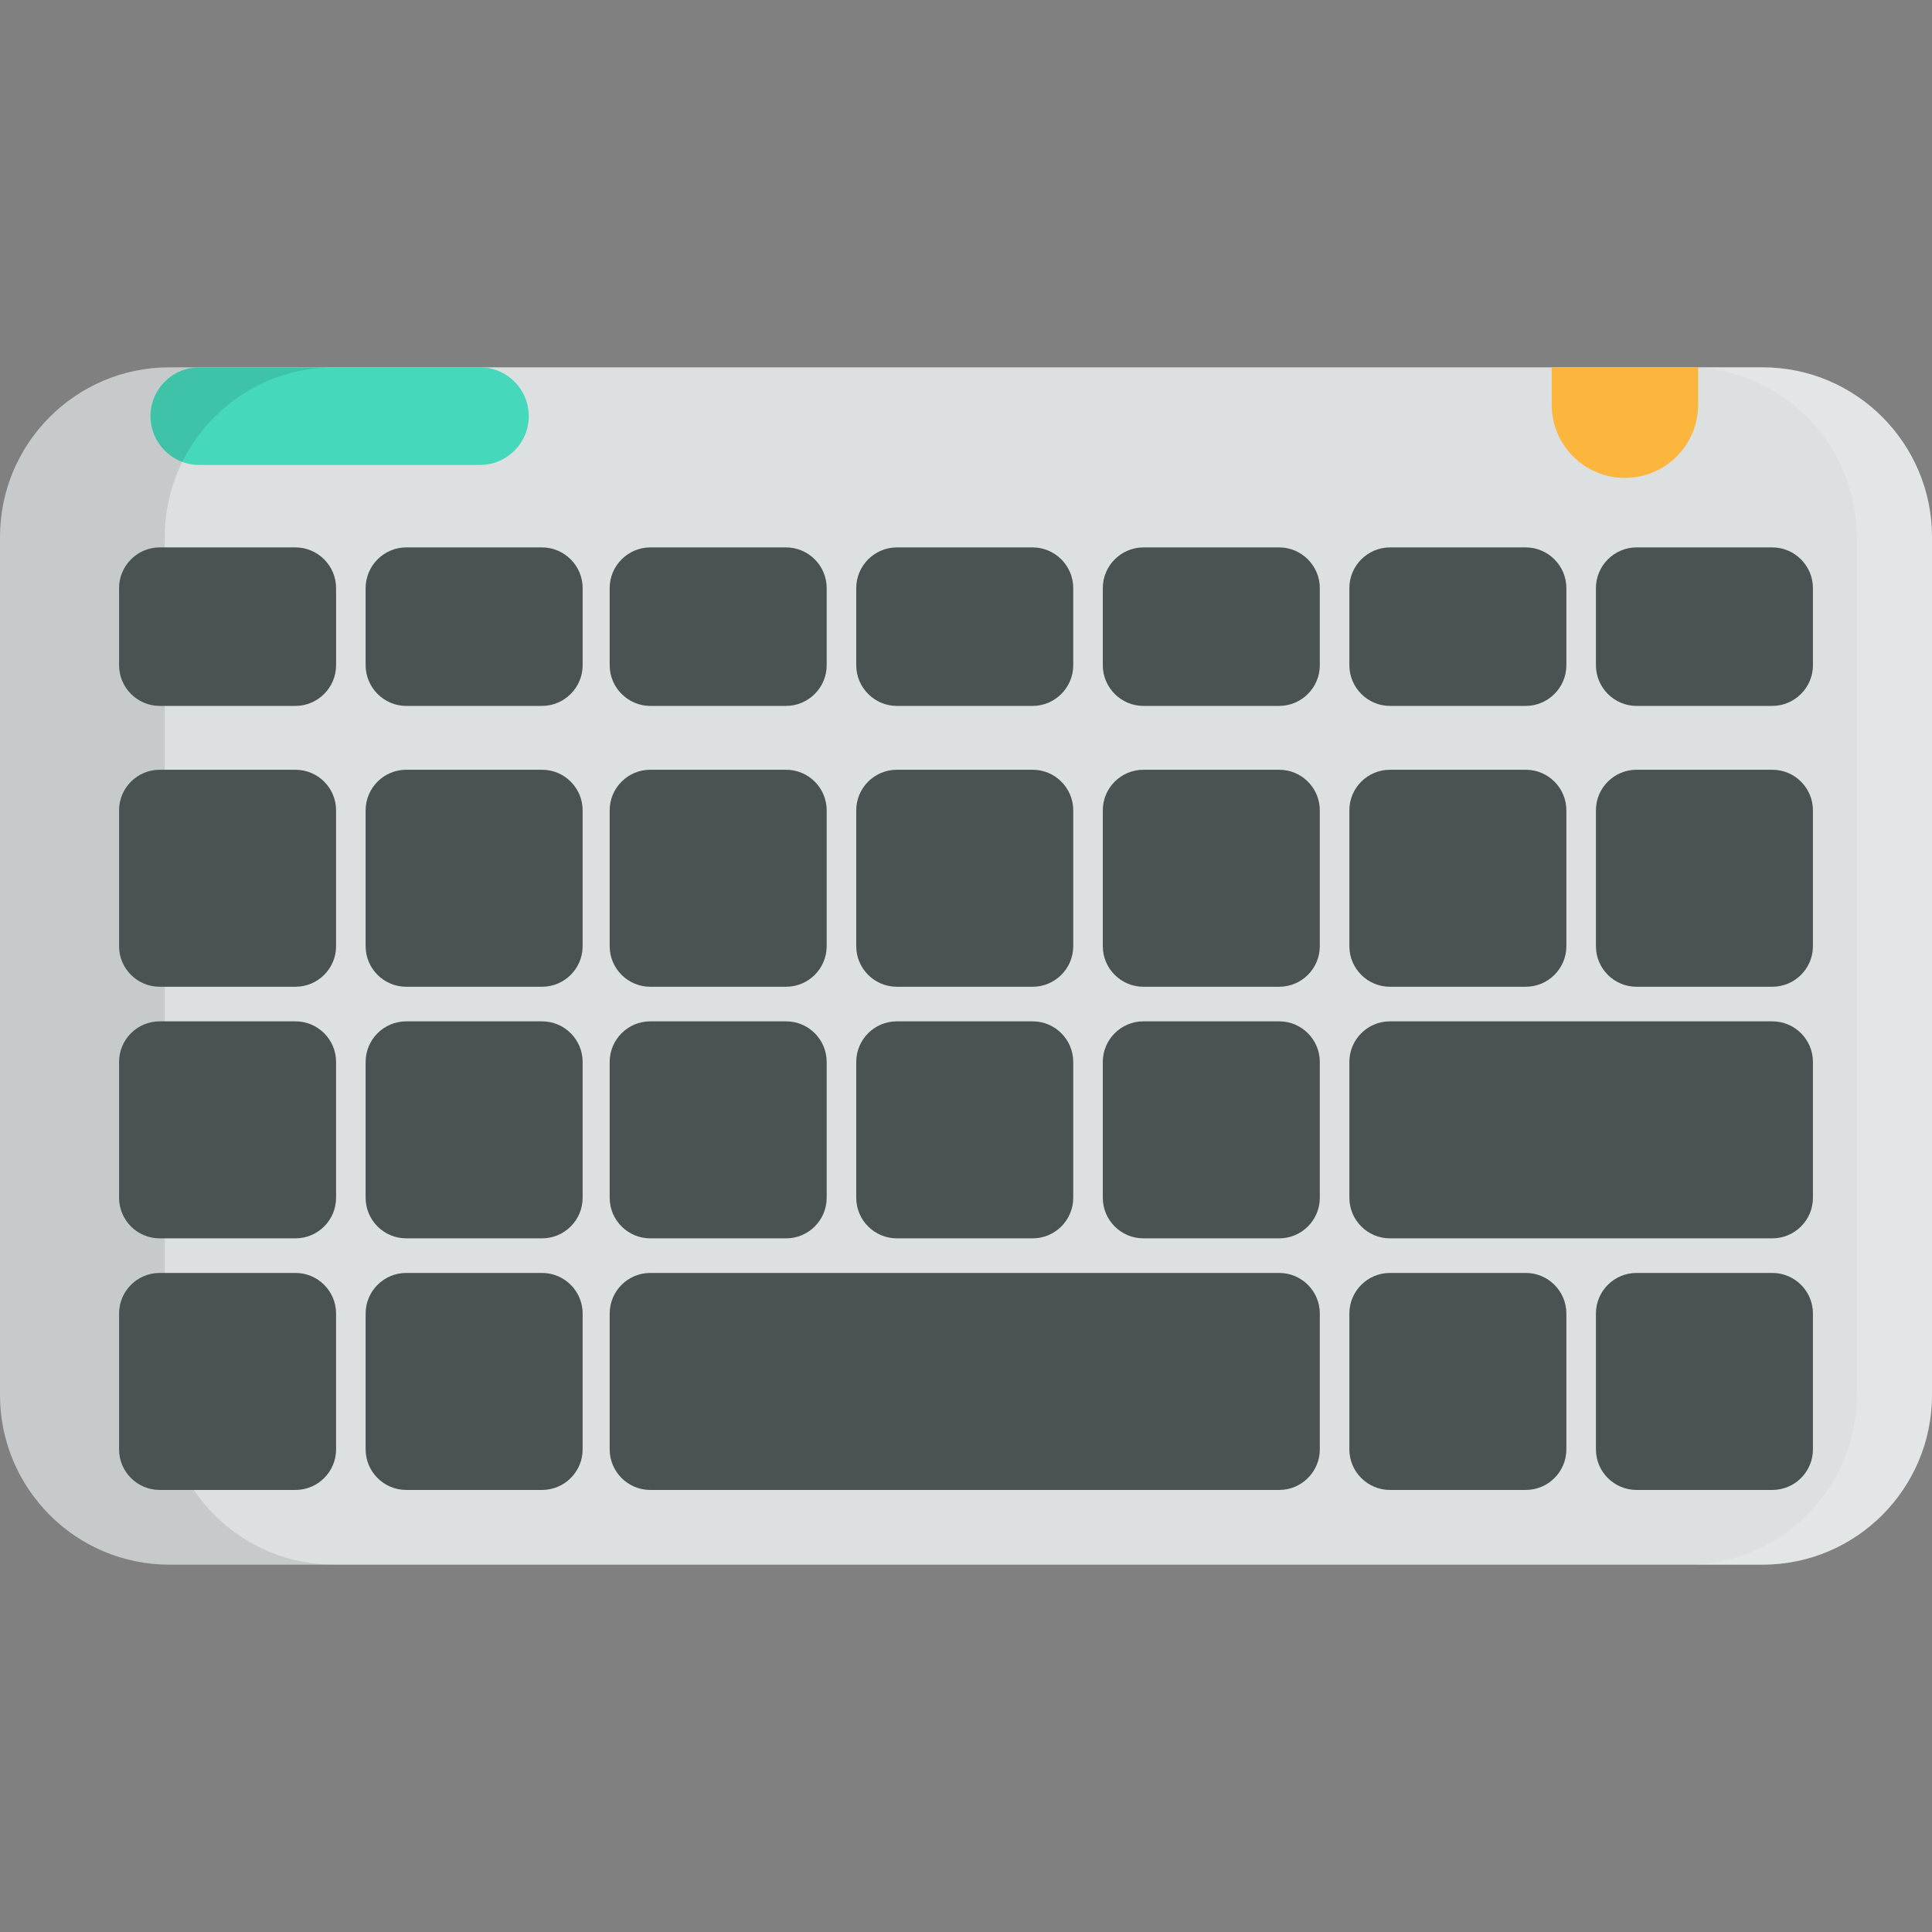 <?xml version="1.0" encoding="iso-8859-1"?>
<!-- Generator: Adobe Illustrator 19.0.0, SVG Export Plug-In . SVG Version: 6.00 Build 0)  -->
<svg version="1.1" id="Layer_1" xmlns="http://www.w3.org/2000/svg" xmlns:xlink="http://www.w3.org/1999/xlink" x="0px" y="0px"
	 viewBox="0 0 512 512" style="enable-background:new 0 0 512 512;" xml:space="preserve">
<rect x="0" y="0" width="512" height="512" fill="#808080" stroke="none"/>
<path style="fill:#DCE0E0;" d="M512,369.645c0,24.858-20.107,45.009-44.912,45.009H44.912C20.107,414.653,0,394.502,0,369.645
	V142.355c0-24.858,20.107-45.009,44.912-45.009h422.177c24.805,0,44.912,20.15,44.912,45.009V369.645z"/>
<path style="opacity:0.2;fill:#FFFFFF;enable-background:new    ;" d="M467.088,97.348h-19.941c24.805,0,44.912,20.15,44.912,45.009
	v227.288c0,24.858-20.107,45.009-44.912,45.009h19.941c24.805,0,44.912-20.15,44.912-45.009V142.355
	C512,117.498,491.893,97.348,467.088,97.348z"/>
<path style="fill:#46D8BA;" d="M140.126,110.283c0,7.143-5.792,12.935-12.935,12.935H52.817c-7.143,0-12.935-5.792-12.935-12.935
	l0,0c0-7.143,5.792-12.935,12.935-12.935h74.375C134.335,97.348,140.126,103.139,140.126,110.283L140.126,110.283z"/>
<path style="fill:#FCB63E;" d="M411.217,97.348v9.903c0,10.715,8.687,19.402,19.402,19.402s19.402-8.687,19.402-19.402v-9.904
	h-38.804V97.348z"/>
<path style="opacity:0.1;enable-background:new    ;" d="M43.655,369.645V142.355c0-24.858,20.107-45.009,44.912-45.009H44.912
	C20.107,97.348,0,117.498,0,142.355v227.288c0,24.858,20.107,45.009,44.912,45.009h43.655
	C63.762,414.653,43.655,394.502,43.655,369.645z"/>
<g>
	<path style="fill:#4B5254;" d="M78.311,203.994H42.307c-5.928,0-10.752,4.824-10.752,10.751v36.005
		c0,5.927,4.824,10.75,10.752,10.75h36.004c5.928,0,10.752-4.823,10.752-10.75v-36.005C89.063,208.817,84.24,203.994,78.311,203.994
		z"/>
	<path style="fill:#4B5254;" d="M143.652,203.994h-36.003c-5.928,0-10.752,4.824-10.752,10.751v36.005
		c0,5.927,4.824,10.75,10.752,10.75h36.003c5.928,0,10.752-4.823,10.752-10.75v-36.005
		C154.404,208.817,149.581,203.994,143.652,203.994z"/>
	<path style="fill:#4B5254;" d="M172.323,261.499h36.004c5.927,0,10.751-4.822,10.751-10.75v-36.005
		c0-5.927-4.824-10.751-10.751-10.751h-36.004c-5.928,0-10.752,4.824-10.752,10.751v36.005
		C161.571,256.677,166.395,261.499,172.323,261.499z"/>
	<path style="fill:#4B5254;" d="M237.664,261.499h36.005c5.927,0,10.75-4.822,10.75-10.75v-36.005
		c0-5.927-4.823-10.751-10.75-10.751h-36.005c-5.927,0-10.751,4.824-10.751,10.751v36.005
		C226.914,256.677,231.737,261.499,237.664,261.499z"/>
	<path style="fill:#4B5254;" d="M339.01,203.994h-36.003c-5.928,0-10.752,4.824-10.752,10.751v36.005
		c0,5.927,4.824,10.75,10.752,10.75h36.003c5.928,0,10.752-4.823,10.752-10.75v-36.005
		C349.761,208.817,344.938,203.994,339.01,203.994z"/>
	<path style="fill:#4B5254;" d="M368.347,261.499h36.003c5.928,0,10.752-4.822,10.752-10.75v-36.005
		c0-5.927-4.824-10.751-10.752-10.751h-36.003c-5.928,0-10.752,4.824-10.752,10.751v36.005
		C357.596,256.677,362.418,261.499,368.347,261.499z"/>
	<path style="fill:#4B5254;" d="M469.693,203.994h-36.004c-5.928,0-10.752,4.824-10.752,10.751v36.005
		c0,5.927,4.824,10.75,10.752,10.75h36.004c5.928,0,10.752-4.823,10.752-10.75v-36.005
		C480.445,208.817,475.621,203.994,469.693,203.994z"/>
	<path style="fill:#4B5254;" d="M78.311,270.667H42.307c-5.928,0-10.752,4.824-10.752,10.752v36.004
		c0,5.927,4.824,10.751,10.752,10.751h36.004c5.928,0,10.752-4.824,10.752-10.751v-36.004
		C89.063,275.49,84.24,270.667,78.311,270.667z"/>
	<path style="fill:#4B5254;" d="M143.652,270.667h-36.003c-5.928,0-10.752,4.824-10.752,10.752v36.004
		c0,5.927,4.824,10.751,10.752,10.751h36.003c5.928,0,10.752-4.824,10.752-10.751v-36.004
		C154.404,275.49,149.581,270.667,143.652,270.667z"/>
	<path style="fill:#4B5254;" d="M172.323,328.174h36.004c5.927,0,10.751-4.824,10.751-10.751v-36.004
		c0-5.928-4.824-10.752-10.751-10.752h-36.004c-5.928,0-10.752,4.824-10.752,10.752v36.004
		C161.571,323.35,166.395,328.174,172.323,328.174z"/>
	<path style="fill:#4B5254;" d="M237.664,328.174h36.005c5.927,0,10.75-4.824,10.75-10.751v-36.004
		c0-5.928-4.823-10.752-10.75-10.752h-36.005c-5.927,0-10.751,4.824-10.751,10.752v36.004
		C226.914,323.35,231.737,328.174,237.664,328.174z"/>
	<path style="fill:#4B5254;" d="M339.01,270.667h-36.003c-5.928,0-10.752,4.824-10.752,10.752v36.004
		c0,5.927,4.824,10.751,10.752,10.751h36.003c5.928,0,10.752-4.824,10.752-10.751v-36.004
		C349.761,275.49,344.938,270.667,339.01,270.667z"/>
	<path style="fill:#4B5254;" d="M78.311,337.343H42.307c-5.928,0-10.752,4.824-10.752,10.751v36.004
		c0,5.927,4.824,10.751,10.752,10.751h36.004c5.928,0,10.752-4.824,10.752-10.751v-36.004
		C89.063,342.167,84.24,337.343,78.311,337.343z"/>
	<path style="fill:#4B5254;" d="M143.652,337.343h-36.003c-5.928,0-10.752,4.824-10.752,10.751v36.004
		c0,5.927,4.824,10.751,10.752,10.751h36.003c5.928,0,10.752-4.824,10.752-10.751v-36.004
		C154.404,342.167,149.581,337.343,143.652,337.343z"/>
	<path style="fill:#4B5254;" d="M339.01,337.343H172.323c-5.928,0-10.752,4.824-10.752,10.751v36.004
		c0,5.927,4.824,10.751,10.752,10.751H339.01c5.928,0,10.752-4.824,10.752-10.751v-36.004
		C349.761,342.167,344.938,337.343,339.01,337.343z"/>
	<path style="fill:#4B5254;" d="M404.351,337.343h-36.003c-5.928,0-10.752,4.824-10.752,10.751v36.004
		c0,5.927,4.824,10.751,10.752,10.751h36.003c5.928,0,10.752-4.824,10.752-10.751v-36.004
		C415.102,342.167,410.279,337.343,404.351,337.343z"/>
	<path style="fill:#4B5254;" d="M469.693,337.343h-36.004c-5.928,0-10.752,4.824-10.752,10.751v36.004
		c0,5.927,4.824,10.751,10.752,10.751h36.004c5.928,0,10.752-4.824,10.752-10.751v-36.004
		C480.445,342.167,475.621,337.343,469.693,337.343z"/>
	<path style="fill:#4B5254;" d="M469.693,270.667H368.347c-5.928,0-10.752,4.824-10.752,10.752v36.004
		c0,5.927,4.824,10.751,10.752,10.751h101.346c5.928,0,10.752-4.824,10.752-10.751v-36.004
		C480.445,275.49,475.621,270.667,469.693,270.667z"/>
	<path style="fill:#4B5254;" d="M31.555,176.298c0,5.928,4.851,10.779,10.779,10.779h35.95c5.928,0,10.779-4.851,10.779-10.779
		v-20.453c0-5.928-4.851-10.779-10.779-10.779h-35.95c-5.928,0-10.779,4.851-10.779,10.779
		C31.555,155.845,31.555,176.298,31.555,176.298z"/>
	<path style="fill:#4B5254;" d="M96.897,176.298c0,5.928,4.851,10.779,10.779,10.779h35.95c5.928,0,10.779-4.851,10.779-10.779
		v-20.453c0-5.928-4.851-10.779-10.779-10.779h-35.95c-5.928,0-10.779,4.851-10.779,10.779V176.298z"/>
	<path style="fill:#4B5254;" d="M161.571,176.298c0,5.928,4.851,10.779,10.779,10.779h35.95c5.928,0,10.779-4.851,10.779-10.779
		v-20.453c0-5.928-4.851-10.779-10.779-10.779h-35.95c-5.928,0-10.779,4.851-10.779,10.779V176.298z"/>
	<path style="fill:#4B5254;" d="M226.912,176.298c0,5.928,4.851,10.779,10.779,10.779h35.95c5.928,0,10.779-4.851,10.779-10.779
		v-20.453c0-5.928-4.851-10.779-10.779-10.779h-35.95c-5.928,0-10.779,4.851-10.779,10.779L226.912,176.298L226.912,176.298z"/>
	<path style="fill:#4B5254;" d="M292.254,176.298c0,5.928,4.851,10.779,10.779,10.779h35.95c5.928,0,10.779-4.851,10.779-10.779
		v-20.453c0-5.928-4.851-10.779-10.779-10.779h-35.95c-5.928,0-10.779,4.851-10.779,10.779V176.298z"/>
	<path style="fill:#4B5254;" d="M357.595,176.298c0,5.928,4.851,10.779,10.779,10.779h35.95c5.928,0,10.779-4.851,10.779-10.779
		v-20.453c0-5.928-4.851-10.779-10.779-10.779h-35.95c-5.928,0-10.779,4.851-10.779,10.779V176.298z"/>
	<path style="fill:#4B5254;" d="M433.716,145.066c-5.928,0-10.779,4.851-10.779,10.779v20.453c0,5.928,4.851,10.779,10.779,10.779
		h35.95c5.928,0,10.779-4.851,10.779-10.779v-20.453c0-5.928-4.851-10.779-10.779-10.779H433.716z"/>
</g>
<g>
</g>
<g>
</g>
<g>
</g>
<g>
</g>
<g>
</g>
<g>
</g>
<g>
</g>
<g>
</g>
<g>
</g>
<g>
</g>
<g>
</g>
<g>
</g>
<g>
</g>
<g>
</g>
<g>
</g>
</svg>
